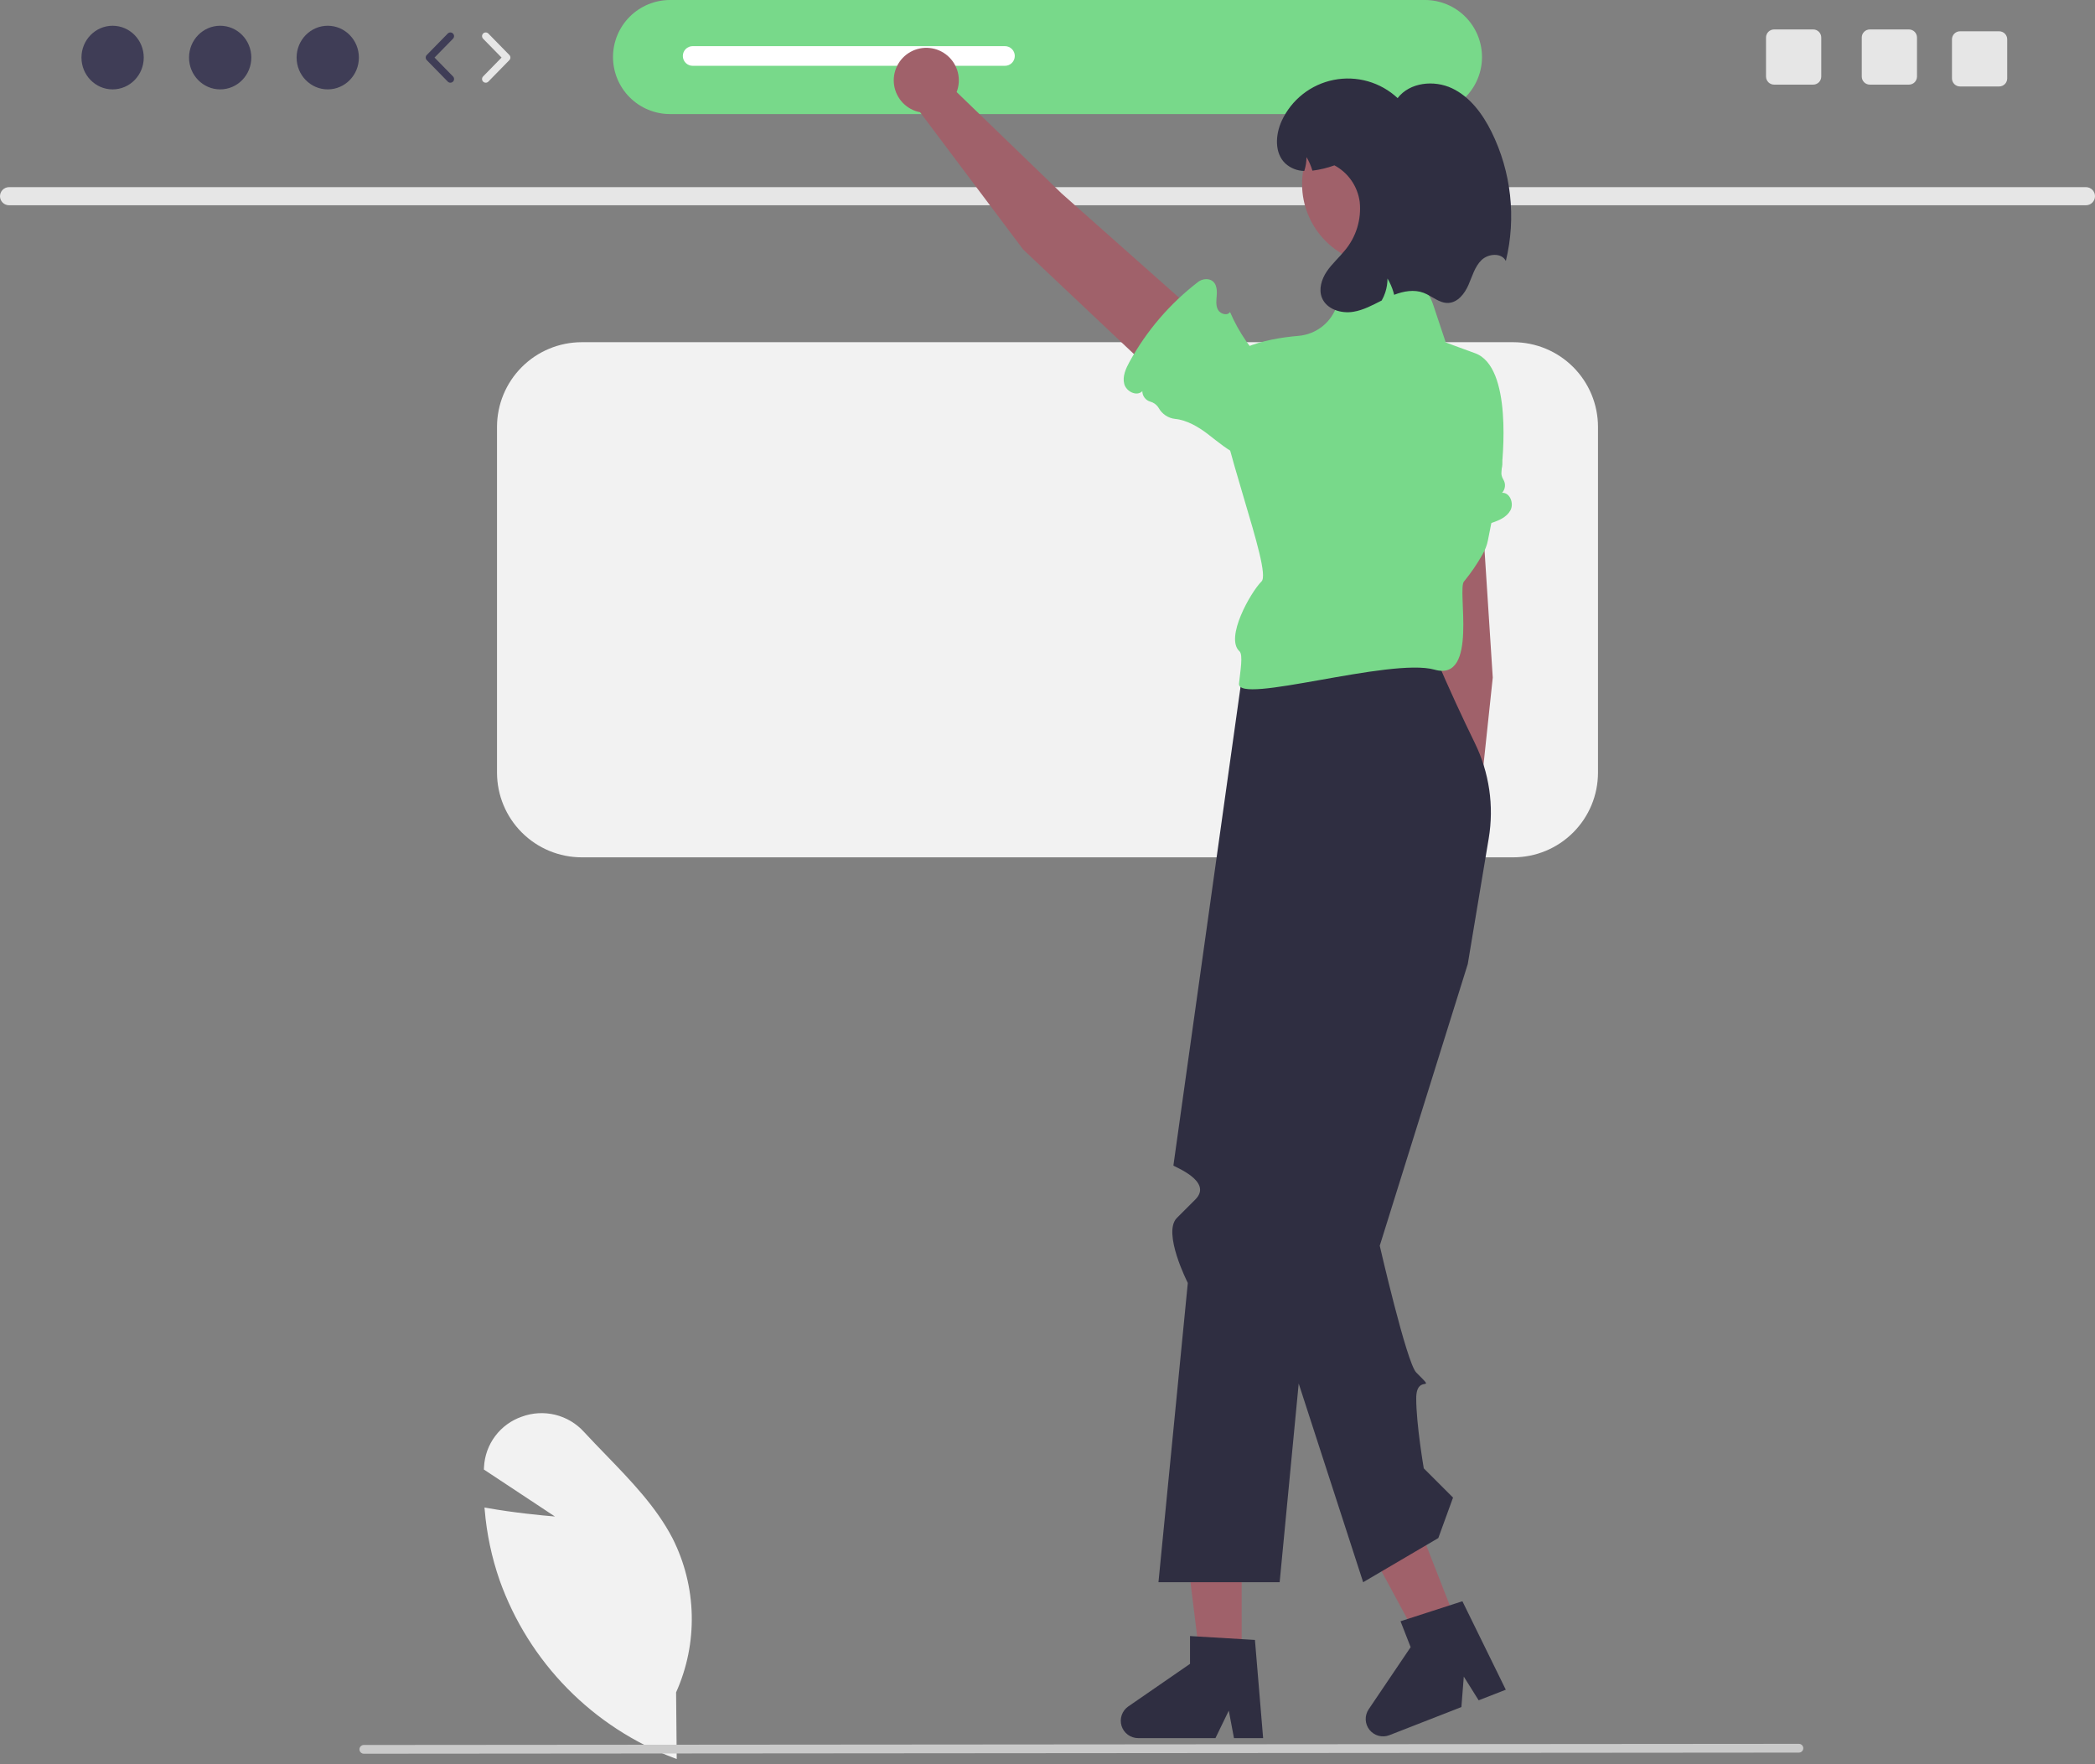 <svg width="228" height="192" viewBox="0 0 228 192" fill="none" xmlns="http://www.w3.org/2000/svg">
<rect x="0" y="0" width="228" height="192" fill="#808080" stroke="none"/>
<g clip-path="url(#clip0_7_208)">
<path d="M155.075 12.414H72.925C71.278 12.414 69.698 11.76 68.533 10.596C67.368 9.432 66.714 7.853 66.714 6.207C66.714 4.561 67.368 2.982 68.533 1.818C69.698 0.654 71.278 0 72.925 0H155.075C156.723 0 158.302 0.654 159.467 1.818C160.632 2.982 161.287 4.561 161.287 6.207C161.287 7.853 160.632 9.432 159.467 10.596C158.302 11.76 156.723 12.414 155.075 12.414V12.414Z" fill="#78D98A"/>
<path d="M227.035 22.339H0.965C0.707 22.334 0.462 22.227 0.281 22.043C0.101 21.859 3.05176e-05 21.611 3.05176e-05 21.353C3.05176e-05 21.096 0.101 20.848 0.281 20.664C0.462 20.479 0.707 20.373 0.965 20.367H227.035C227.293 20.373 227.538 20.479 227.719 20.664C227.899 20.848 228 21.096 228 21.353C228 21.611 227.899 21.859 227.719 22.043C227.538 22.227 227.293 22.334 227.035 22.339V22.339Z" fill="#E6E6E6"/>
<path d="M12.255 9.727C14.127 9.727 15.644 8.177 15.644 6.265C15.644 4.353 14.127 2.803 12.255 2.803C10.383 2.803 8.866 4.353 8.866 6.265C8.866 8.177 10.383 9.727 12.255 9.727Z" fill="#3F3D56"/>
<path d="M23.962 9.727C25.834 9.727 27.351 8.177 27.351 6.265C27.351 4.353 25.834 2.803 23.962 2.803C22.09 2.803 20.573 4.353 20.573 6.265C20.573 8.177 22.09 9.727 23.962 9.727Z" fill="#3F3D56"/>
<path d="M35.669 9.727C37.54 9.727 39.058 8.177 39.058 6.265C39.058 4.353 37.54 2.803 35.669 2.803C33.797 2.803 32.28 4.353 32.28 6.265C32.28 8.177 33.797 9.727 35.669 9.727Z" fill="#3F3D56"/>
<path d="M49.018 9.001C48.965 9.001 48.912 8.991 48.862 8.97C48.813 8.949 48.769 8.919 48.731 8.881L46.445 6.545C46.371 6.47 46.33 6.37 46.33 6.265C46.33 6.16 46.371 6.06 46.445 5.985L48.731 3.649C48.806 3.575 48.907 3.532 49.013 3.532C49.118 3.531 49.22 3.572 49.295 3.646C49.371 3.72 49.414 3.82 49.416 3.926C49.417 4.031 49.377 4.133 49.304 4.209L47.292 6.265L49.304 8.321C49.359 8.377 49.397 8.449 49.411 8.526C49.426 8.603 49.418 8.683 49.387 8.756C49.357 8.829 49.305 8.891 49.239 8.934C49.174 8.978 49.097 9.001 49.018 9.001V9.001Z" fill="#3F3D56"/>
<path d="M52.86 9.001C52.781 9.001 52.704 8.978 52.639 8.934C52.573 8.891 52.521 8.829 52.491 8.756C52.46 8.683 52.452 8.603 52.467 8.526C52.481 8.449 52.519 8.377 52.574 8.321L54.586 6.265L52.574 4.209C52.501 4.133 52.461 4.031 52.462 3.926C52.464 3.82 52.507 3.72 52.583 3.646C52.658 3.572 52.76 3.531 52.865 3.532C52.971 3.532 53.072 3.575 53.147 3.649L55.433 5.985C55.506 6.06 55.547 6.16 55.547 6.265C55.547 6.37 55.506 6.47 55.433 6.545L53.147 8.881C53.109 8.919 53.065 8.949 53.016 8.97C52.966 8.991 52.914 9.001 52.86 9.001V9.001Z" fill="#E6E6E6"/>
<path d="M203.495 3.204C203.262 3.204 203.039 3.297 202.874 3.461C202.709 3.626 202.617 3.849 202.617 4.082V8.332C202.617 8.565 202.709 8.788 202.874 8.953C203.039 9.117 203.262 9.21 203.495 9.21H207.749C207.982 9.21 208.205 9.117 208.37 8.953C208.535 8.788 208.627 8.565 208.628 8.332V4.082C208.627 3.849 208.535 3.626 208.37 3.461C208.205 3.297 207.982 3.204 207.749 3.204H203.495Z" fill="#E6E6E6"/>
<path d="M193.076 3.204C192.843 3.204 192.62 3.297 192.455 3.461C192.29 3.626 192.198 3.849 192.197 4.082V8.332C192.198 8.565 192.29 8.788 192.455 8.953C192.62 9.117 192.843 9.21 193.076 9.21H197.33C197.563 9.21 197.786 9.117 197.951 8.953C198.115 8.788 198.208 8.565 198.208 8.332V4.082C198.208 3.849 198.115 3.626 197.951 3.461C197.786 3.297 197.563 3.204 197.33 3.204H193.076Z" fill="#E6E6E6"/>
<path d="M213.313 3.404C213.08 3.404 212.857 3.497 212.692 3.661C212.527 3.826 212.435 4.049 212.434 4.282V8.532C212.435 8.765 212.527 8.988 212.692 9.153C212.857 9.318 213.08 9.41 213.313 9.411H217.567C217.8 9.41 218.023 9.318 218.188 9.153C218.353 8.988 218.445 8.765 218.445 8.532V4.282C218.445 4.049 218.353 3.826 218.188 3.661C218.023 3.497 217.8 3.404 217.567 3.404H213.313Z" fill="#E6E6E6"/>
<path d="M164.693 93.304H63.307C60.864 93.301 58.521 92.33 56.793 90.603C55.065 88.877 54.093 86.536 54.09 84.094V46.452C54.093 44.01 55.065 41.669 56.793 39.942C58.521 38.216 60.864 37.244 63.307 37.242H164.693C167.136 37.244 169.479 38.216 171.207 39.942C172.935 41.669 173.907 44.01 173.91 46.452V84.094C173.907 86.536 172.935 88.877 171.207 90.603C169.479 92.33 167.136 93.301 164.693 93.304V93.304Z" fill="#F2F2F2"/>
<path d="M109.37 7.162H75.384C75.1 7.162 74.828 7.049 74.627 6.848C74.426 6.648 74.314 6.376 74.314 6.092C74.314 5.808 74.426 5.536 74.627 5.336C74.828 5.135 75.1 5.022 75.384 5.022H109.37C109.654 5.022 109.926 5.135 110.127 5.336C110.328 5.536 110.44 5.808 110.44 6.092C110.44 6.376 110.328 6.648 110.127 6.848C109.926 7.049 109.654 7.162 109.37 7.162V7.162Z" fill="white"/>
<path d="M73.648 191.434L73.386 191.337C69.002 189.684 65.03 187.098 61.748 183.757C58.465 180.416 55.95 176.4 54.377 171.99C53.514 169.509 52.968 166.929 52.75 164.312L52.729 164.062L52.975 164.106C55.922 164.635 59.016 164.927 60.394 165.041L52.661 159.928L52.675 159.662C52.734 158.442 53.157 157.268 53.89 156.29C54.623 155.312 55.632 154.576 56.787 154.177C57.954 153.747 59.222 153.675 60.429 153.971C61.637 154.268 62.727 154.919 63.561 155.84C64.33 156.674 65.143 157.513 65.929 158.325C68.629 161.115 71.422 163.999 73.188 167.404C74.499 169.994 75.215 172.845 75.283 175.747C75.351 178.649 74.769 181.53 73.58 184.179L73.648 191.434Z" fill="#F2F2F2"/>
<path d="M195.774 190.735L39.599 190.858C39.536 190.858 39.474 190.846 39.415 190.822C39.357 190.798 39.305 190.763 39.26 190.719C39.216 190.674 39.18 190.622 39.156 190.564C39.132 190.506 39.12 190.444 39.12 190.381C39.12 190.318 39.132 190.256 39.156 190.198C39.18 190.14 39.216 190.088 39.26 190.043C39.305 189.999 39.357 189.964 39.415 189.94C39.474 189.916 39.536 189.904 39.599 189.904L195.774 189.781C195.837 189.781 195.899 189.793 195.958 189.817C196.016 189.841 196.068 189.876 196.113 189.92C196.157 189.965 196.192 190.017 196.217 190.075C196.241 190.133 196.253 190.195 196.253 190.258C196.253 190.321 196.241 190.383 196.217 190.441C196.192 190.499 196.157 190.551 196.113 190.596C196.068 190.64 196.016 190.675 195.958 190.699C195.899 190.723 195.837 190.735 195.774 190.735V190.735Z" fill="#CACACA"/>
<path d="M162.458 73.741L160.839 48.669C160.767 47.608 160.28 46.616 159.483 45.91C158.687 45.203 157.644 44.838 156.58 44.893V44.893C156.03 44.921 155.491 45.061 154.997 45.305C154.503 45.548 154.063 45.889 153.705 46.308C153.347 46.726 153.078 47.214 152.914 47.739C152.751 48.265 152.696 48.819 152.754 49.366L155.235 75.358L156.077 91.216C155.423 91.533 154.883 92.045 154.53 92.68C154.177 93.315 154.028 94.044 154.104 94.766C154.179 95.489 154.476 96.171 154.953 96.719C155.43 97.268 156.064 97.656 156.77 97.832C157.476 98.007 158.218 97.962 158.897 97.701C159.576 97.44 160.158 96.976 160.564 96.374C160.97 95.771 161.18 95.058 161.166 94.331C161.153 93.605 160.915 92.9 160.487 92.313L162.458 73.741Z" fill="#A0616A"/>
<path d="M163.474 53.63C163.651 53.437 163.76 53.191 163.783 52.93C163.807 52.669 163.745 52.408 163.605 52.186C163.438 51.909 163.362 51.587 163.388 51.265C163.393 51.203 163.403 51.141 163.417 51.08C163.508 50.715 163.51 50.333 163.422 49.967C163.334 49.6 163.159 49.261 162.912 48.977C162.084 48.053 161.65 46.626 161.437 45.347C161.205 43.947 161.046 42.514 160.485 41.211C159.677 39.331 157.848 37.696 155.464 38.596C154.456 38.994 153.616 39.728 153.086 40.673C151.952 42.634 152.022 44.953 152.111 47.171L151.647 46.31C151.786 48.73 151.434 51.154 150.613 53.436C151.147 53.312 151.554 54.021 151.399 54.546C151.243 55.072 150.775 55.43 150.377 55.806C149.874 56.28 149.408 56.974 149.92 57.652C150.047 57.811 150.206 57.942 150.386 58.036C150.566 58.131 150.764 58.187 150.967 58.202C154.795 58.56 158.656 58.123 162.307 56.918C163.117 56.65 163.984 56.287 164.384 55.533C164.783 54.779 164.327 53.587 163.474 53.63Z" fill="#78D98A"/>
<path d="M135.132 181.501H130.71L128.605 164.452H135.133L135.132 181.501Z" fill="#A0616A"/>
<path d="M137.467 189.159H134.295L133.729 186.166L132.279 189.159H123.866C123.463 189.159 123.07 189.03 122.745 188.791C122.42 188.552 122.18 188.216 122.06 187.831C121.94 187.447 121.947 187.034 122.078 186.653C122.21 186.272 122.459 185.943 122.791 185.714L129.51 181.077V178.052L136.576 178.473L137.467 189.159Z" fill="#2F2E41"/>
<path d="M158.913 177.608L154.793 179.217L146.622 164.104L152.702 161.729L158.913 177.608Z" fill="#A0616A"/>
<path d="M163.877 183.891L160.923 185.045L159.305 182.464L159.045 185.779L151.209 188.839C150.834 188.986 150.421 189.009 150.031 188.905C149.642 188.8 149.296 188.574 149.044 188.26C148.792 187.945 148.647 187.558 148.631 187.155C148.615 186.753 148.728 186.356 148.953 186.022L153.521 179.259L152.419 176.441L159.154 174.263L163.877 183.891Z" fill="#2F2E41"/>
<path d="M156.131 71.279H135.495C135.495 71.279 127.724 126.74 127.702 126.841C127.679 126.942 132.087 128.544 130.084 130.546L128.08 132.548C126.477 134.15 129.27 139.623 129.27 139.623L126.076 172.192H139.266L145.712 104.917L136.992 137.17L148.353 172.192L156.532 167.387L158.135 162.982L154.951 159.8C154.951 159.8 154.128 155.017 154.128 152.192C154.128 149.367 156.532 151.769 154.128 149.367C153.088 148.327 150.159 135.572 150.159 135.572L159.738 104.917L162.02 91.233C162.608 87.706 162.079 84.083 160.51 80.87C159.24 78.269 157.642 74.863 156.131 71.279Z" fill="#2F2E41"/>
<path d="M157.334 37.242L155.962 33.13C155.657 32.215 155.085 31.413 154.32 30.825C153.555 30.237 152.632 29.891 151.669 29.831L150.451 29.756C149.366 29.688 148.291 29.987 147.398 30.604C146.504 31.221 145.844 32.121 145.524 33.158V33.158C145.243 34.076 144.695 34.889 143.949 35.493C143.203 36.097 142.293 36.465 141.337 36.549C137.775 36.853 132.488 37.929 132.488 41.647C132.488 47.253 138.499 62.069 137.297 63.271C136.095 64.472 133.29 69.422 134.893 70.879C135.31 71.259 134.974 73.084 134.84 74.392C134.598 76.76 151.323 71.524 156.131 72.881C160.94 74.239 158.536 64.072 159.337 63.271C160.09 62.354 160.76 61.374 161.341 60.34C161.625 59.865 161.825 59.344 161.932 58.8L163.313 51.82C163.336 51.704 163.354 51.59 163.368 51.472C163.551 49.978 164.618 39.925 160.54 38.443C156.131 36.841 157.334 37.242 157.334 37.242Z" fill="#78D98A"/>
<path d="M111.352 27.154L129.629 44.407C130.406 45.136 131.438 45.53 132.503 45.505C133.568 45.48 134.58 45.037 135.321 44.273V44.273C135.705 43.877 136.004 43.408 136.2 42.894C136.396 42.379 136.485 41.83 136.462 41.28C136.439 40.73 136.304 40.19 136.065 39.694C135.826 39.197 135.489 38.755 135.073 38.393L115.538 21.054L104.112 10.018C104.374 9.34 104.421 8.598 104.247 7.892C104.072 7.187 103.684 6.553 103.136 6.075C102.588 5.597 101.906 5.3 101.183 5.223C100.46 5.147 99.731 5.294 99.094 5.646C98.458 5.998 97.946 6.537 97.627 7.19C97.308 7.843 97.198 8.578 97.311 9.296C97.425 10.014 97.757 10.679 98.262 11.201C98.768 11.724 99.422 12.078 100.136 12.217L111.352 27.154Z" fill="#A0616A"/>
<path d="M124.319 42.569C124.321 42.831 124.409 43.085 124.569 43.292C124.73 43.499 124.954 43.648 125.207 43.716C125.518 43.805 125.793 43.989 125.994 44.242C126.032 44.291 126.067 44.343 126.099 44.397C126.281 44.727 126.54 45.008 126.854 45.216C127.168 45.424 127.528 45.554 127.902 45.593C129.138 45.706 130.429 46.455 131.456 47.247C132.58 48.114 133.674 49.054 134.972 49.627C136.846 50.452 139.3 50.404 140.431 48.123C140.898 47.145 141.012 46.036 140.756 44.984C140.25 42.776 138.617 41.127 137.041 39.563L137.967 39.877C136.215 38.2 134.82 36.186 133.866 33.957C133.559 34.411 132.779 34.169 132.534 33.679C132.29 33.188 132.388 32.607 132.424 32.06C132.469 31.371 132.336 30.546 131.499 30.398C131.298 30.369 131.093 30.381 130.896 30.434C130.7 30.487 130.517 30.581 130.358 30.708C127.312 33.052 124.783 36 122.932 39.367C122.521 40.115 122.134 40.971 122.355 41.795C122.577 42.619 123.723 43.181 124.319 42.569Z" fill="#78D98A"/>
<path d="M150.521 28.832C155.39 28.832 159.337 24.888 159.337 20.022C159.337 15.157 155.39 11.213 150.521 11.213C145.652 11.213 141.705 15.157 141.705 20.022C141.705 24.888 145.652 28.832 150.521 28.832Z" fill="#A0616A"/>
<path d="M163.882 28.404C163.425 27.479 161.97 27.587 161.229 28.308C160.491 29.028 160.223 30.086 159.806 31.027C159.389 31.972 158.64 32.929 157.61 32.969C156.632 33.005 155.843 32.212 154.929 31.868C153.899 31.479 152.769 31.683 151.727 32.084C151.703 31.984 151.679 31.884 151.647 31.788C151.496 31.271 151.279 30.776 151.002 30.314C151.001 30.825 150.92 31.333 150.762 31.82C150.662 32.127 150.531 32.424 150.369 32.705C149.371 33.209 148.385 33.75 147.287 33.93C145.957 34.154 144.366 33.658 143.865 32.4C143.496 31.471 143.825 30.39 144.386 29.553C144.947 28.72 145.716 28.051 146.346 27.27C146.962 26.542 147.424 25.696 147.704 24.784C147.984 23.872 148.077 22.913 147.977 21.965C147.865 21.133 147.558 20.339 147.08 19.649C146.602 18.959 145.967 18.393 145.228 17.996C144.452 18.276 143.649 18.469 142.831 18.573C142.679 18.056 142.463 17.561 142.186 17.099C142.185 17.61 142.104 18.118 141.946 18.605C141.183 18.593 140.45 18.305 139.886 17.792C138.684 16.655 138.796 14.668 139.485 13.163C140.009 12.022 140.797 11.022 141.783 10.245C142.769 9.468 143.926 8.937 145.158 8.694C146.39 8.451 147.662 8.504 148.87 8.849C150.078 9.193 151.186 9.82 152.104 10.676C153.423 8.954 156.067 8.682 158.031 9.611C159.991 10.544 161.353 12.402 162.319 14.344C164.473 18.703 165.026 23.679 163.882 28.404V28.404Z" fill="#2F2E41"/>
</g>
<defs>
<clipPath id="clip0_7_208">
<rect width="228" height="191.434" fill="white"/>
</clipPath>
</defs>
</svg>
